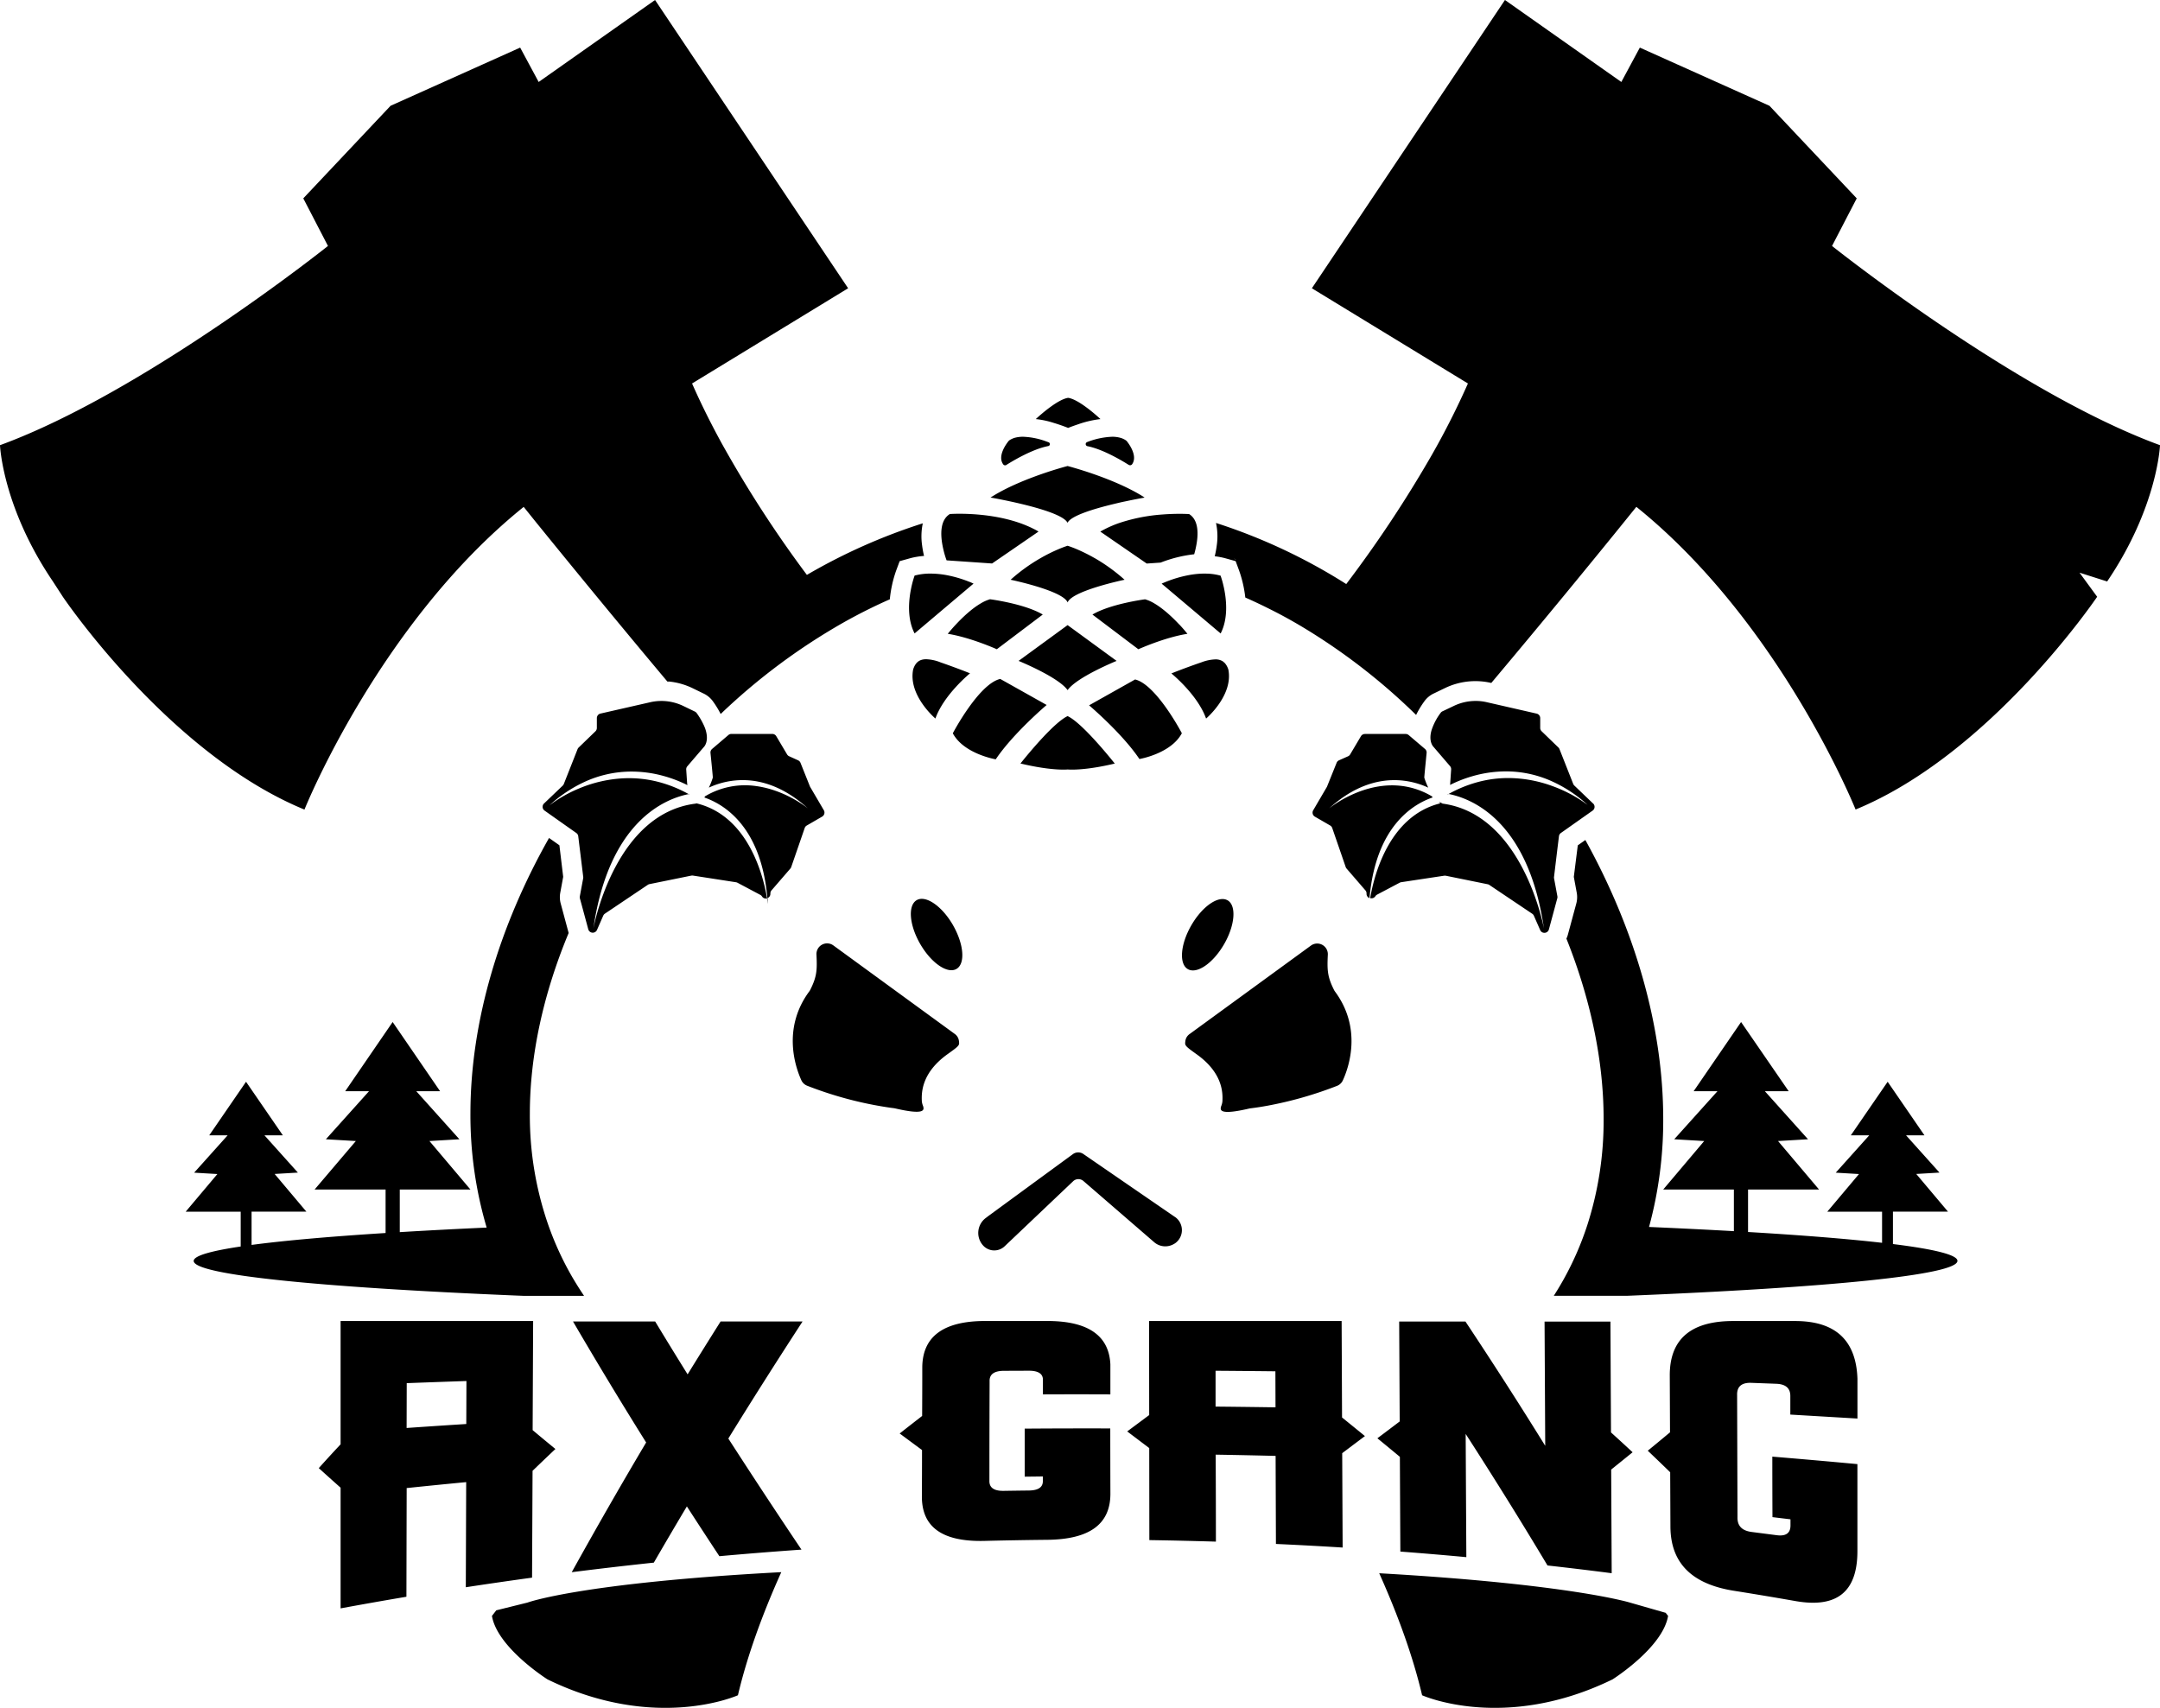 <svg xmlns="http://www.w3.org/2000/svg" viewBox="0 0 1088.88 861.01" fill="currentColor"><path d="M839.68,813.1h0l-18-5.16s-30.21-9.32-126.4-14.79c9.61,21.43,17.07,42.17,21.62,61.51,0,0,41.34,18.67,96-8,0,0,25.34-16,28-32ZM265.9,807.94l-15.72,3.9L248,814.66c2.66,16,28,32,28,32,54.66,26.67,96,8,96,8,4.59-19.51,12.14-40.44,21.86-62.06C292.69,798,265.9,807.94,265.9,807.94ZM288,643a155.09,155.09,0,0,1-11.58-25.37,167.83,167.83,0,0,1-9.32-56.2c0-29.41,6.86-60.55,19.56-91.06l-4-14.86a12.28,12.28,0,0,1-.22-5.46l1.47-8-.12-1L282,426.14l-5.22-3.68c-25.05,44.27-39.63,92.57-39.63,138.92a199.75,199.75,0,0,0,8.18,57.5c-15.64.71-30.28,1.48-43.8,2.3V599.69h35.62l-20.66-24.44,15.11-.89-21.74-24.22h12l-23.92-34.89-23.92,34.89h12l-21.74,24.22,15.11.89L158.6,599.69h35.78v21.93c-28.2,1.79-51.12,3.81-67.56,6V610.85h27.63l-16-19,11.72-.69-16.86-18.79h9.28l-18.56-27-18.55,27h9.28L97.87,591.2l11.72.69-16,19h27.75v17.53c-15.36,2.29-23.7,4.73-23.7,7.28,0,7,63,13.27,161.72,17.41l4.95.2h30.13Q291,648.2,288,643ZM268.51,721q.12-27.53.25-55H171.7q0,31.07,0,62.15-5.52,5.89-11,12,5.51,5,11,9.87,0,30.42,0,60.84,16.58-3.06,33.18-5.86.06-27.39.13-54.79,15-1.57,30-3-.09,26.49-.19,53,16.69-2.55,33.4-4.84.13-26.93.25-53.86,5.76-5.55,11.52-11Q274.22,725.78,268.51,721Zm-33.45-3.09q-15,.95-30.08,2l.06-22.6q15-.56,30.1-1.08Q235.1,707.07,235.06,717.92Zm169.52-51.7H363.27q-8.31,13.17-16.64,26.67-8.19-13.15-16.36-26.66H288.86q18.45,31.59,36.87,61Q307,758.76,288.22,792.62q20.67-2.62,41.38-4.82,8.34-14.4,16.66-28.35,8.19,12.69,16.38,25.1,20.67-1.86,41.39-3.31-18.46-27.45-36.87-56C379.64,705,392.12,685.39,404.58,666.22ZM559.7,720.14q-21.57-.06-43.14.1l0,24.21c3.05,0,6.1-.06,9.15-.09v2.54c-.08,3-2.44,4.49-7.11,4.54q-6.32.07-12.65.17-7.4.12-7.18-5.21,0-25,.1-50-.21-5.26,7.19-5.3l12.62-.05q7,0,7.07,4.45v7.47q17-.08,34,0V687.82q-1.05-21.69-31.38-21.84h-32q-31.36.12-31.44,23.5,0,12.18-.07,24.37-5.67,4.39-11.33,8.84,5.64,4.18,11.27,8.34,0,11.69-.07,23.35c-.06,15.61,10.41,22.94,31.41,22.47q16.06-.4,32.12-.56c21-.29,31.51-7.87,31.5-23.23Q559.71,736.61,559.7,720.14ZM688.08,724q-5.77-4.72-11.54-9.38L676.33,666H579.26l.06,47.4-11.08,8.25,11.1,8.39.06,46.4q16.77.26,33.55.77,0-21.91-.11-43.85,15.1.25,30.21.63.08,22.2.16,44.39,16.81.76,33.63,1.81-.11-23.79-.22-47.57Q682.35,728.3,688.08,724Zm-75.3-14.84q0-9,0-18.09,15.07.11,30.16.27L643,709.5Q627.87,709.28,612.78,709.13Zm210.24,23q-5.46-5.08-10.9-10-.15-27.95-.28-55.89H778.63q.17,31.32.34,62.64c-13.4-21.64-26.81-42.46-40.21-62.65H705.34q.13,25.18.26,50.36-5.62,4.27-11.25,8.49,5.67,4.63,11.34,9.35l.24,47.76q16.64,1.27,33.27,2.81-.18-31.07-.34-62.12c13.75,21.31,27.51,43.35,41.25,66.32q16.2,1.81,32.36,3.9-.13-26.13-.26-52.25Q817.61,736.55,823,732.17Zm59.84-35,12.59.47q7,.27,7.07,6c0,3.18,0,6.35,0,9.53q16.94,1,33.84,2V695.08Q935.36,666,905,666H873q-31.37.3-31.25,27.55l.12,28.55q-5.61,4.7-11.21,9.27,5.65,5.37,11.3,10.87l.12,27.37c.07,18.19,10.54,28.78,31.35,32.27q15.91,2.52,31.79,5.31c20.76,3.61,31.11-4.62,31.12-25.17V738.13q-21.43-2-42.89-3.77,0,15.24.07,30.5l9.08,1.1c0,1.08,0,2.16,0,3.24q-.09,5.7-7,4.76l-12.55-1.62q-7.35-.93-7.16-7.45-.1-30.76-.19-61.54C875.56,699,878,697,882.86,697.15ZM483.4,524.71a5.09,5.09,0,0,0-2.13-3.48l-1.44-1.05L420.1,476.63a5.36,5.36,0,0,0-8.51,4.59c.35,7.64.3,11-3.16,17.85a5.87,5.87,0,0,1-.47.75c-13.9,18.82-6.82,38.55-4,44.76a5.37,5.37,0,0,0,2.92,2.78A189.44,189.44,0,0,0,449,558.48l1.63.21.52.09c15.46,3.61,14.69.66,14.22-1.08a9.34,9.34,0,0,1-.65-2.34c-.29-4.92.1-14.71,13-23.94C483.93,527,483.66,527,483.4,524.71Zm-3-58.33c-5.53-9.58-13.71-15.21-18.27-12.58s-3.77,12.54,1.76,22.11,13.71,15.21,18.27,12.58S485.92,476,480.39,466.38ZM673,499.9a6,6,0,0,1-.47-.76c-3.46-6.84-3.51-10.2-3.16-17.85a5.36,5.36,0,0,0-8.51-4.58l-54.7,39.88-6.47,4.72a5.07,5.07,0,0,0-2.13,3.48c-.26,2.24-.53,2.3,5.66,6.71,12.92,9.23,13.31,19,13,23.93a9.3,9.3,0,0,1-.65,2.35c-.47,1.73-1.24,4.69,14.22,1.08a4.71,4.71,0,0,1,.52-.09c3-.36,5.88-.82,8.72-1.34a193.31,193.31,0,0,0,35-10,5.41,5.41,0,0,0,2.92-2.78C679.81,538.45,686.89,518.71,673,499.9Zm-54.16-46c-4.56-2.63-12.74,3-18.27,12.58s-6.32,19.47-1.76,22.11,12.74-3,18.27-12.58S623.39,456.51,618.83,453.88ZM592.27,613.51l-.36-.25L568,596.83l-21.9-15.06a4.54,4.54,0,0,0-5.23.08L521.52,596l0,0-23.44,17.17h0L497,614a9.4,9.4,0,0,0-1.47,13.84c.12.14.25.27.38.4a7.6,7.6,0,0,0,10.55.06l16-15.2,18.52-17.58a3.85,3.85,0,0,1,5.18-.12l20.49,17.72h0l15.17,13.12a8.56,8.56,0,0,0,10.26.73l.05,0a8.11,8.11,0,0,0,.17-13.47ZM554.19,210.76c-2.26-2.07-10.69-9.48-15.73-10.19-5.11.72-13.72,8.34-15.83,10.26l-.48.45a43.91,43.91,0,0,1,8.72,1.82l.21.07c4.07,1.21,7.38,2.56,7.38,2.56s2.14-.87,5.08-1.84h0a51.84,51.84,0,0,1,11.21-2.61ZM540.34,362.28a15.39,15.39,0,0,0-2.15-1.26,14.59,14.59,0,0,0-2.13,1.25c-8.23,5.63-21.63,22.65-21.63,22.65C525.51,387.56,532.64,388,536,388c1.48,0,2.22-.08,2.22-.08s.73.08,2.21.08c3.34,0,10.47-.41,21.54-3.05C561.94,384.92,548.56,367.92,540.34,362.28Zm-36.11-20c-10.82,2.49-23.91,27.4-23.91,27.4,5.54,10.41,21.64,13.13,21.64,13.13,8.81-13.13,25.67-27.4,25.67-27.4Zm-30.44-8.49a21.61,21.61,0,0,0-6.89-1.44c-3.72,0-5.5,1.94-6.55,5.07-2.69,13.1,11.2,24.82,11.2,24.82C475.81,350.2,489,339.45,489,339.45S482.53,336.83,473.79,333.81Zm25.35-31.69a19.36,19.36,0,0,0-4.55,2c-4.78,2.74-9.53,7.32-12.76,10.78-2.48,2.65-4.05,4.65-4.05,4.65,11.47,1.82,24.73,7.78,24.73,7.78l23.16-17.49C516.45,304.35,499.14,302.12,499.14,302.12ZM528.68,223l-.94-.34a37.45,37.45,0,0,0-12-2.47,15.9,15.9,0,0,0-3.7.4,9.85,9.85,0,0,0-3.32,1.47,1,1,0,0,0-.21.21c-.8.95-6,7.57-2.73,11.9a1.13,1.13,0,0,0,.89.42,1.17,1.17,0,0,0,.65-.19c2.93-1.86,13.07-8,21.15-9.52A1,1,0,0,0,528.68,223Zm43.47,119.59-23.13,13s16.66,14.09,25.37,27.07c0,0,15.92-2.68,21.39-13C595.78,369.61,582.85,345,572.15,342.54Zm47.05-5.1a8.7,8.7,0,0,0-1.85-3.3l-.9-.76a6.66,6.66,0,0,0-3.81-1,21.61,21.61,0,0,0-6.89,1.44c-8.74,3-15.24,5.64-15.24,5.64S603.73,350.2,608,362.26C608,362.26,621.89,350.54,619.2,337.44Zm-24.69-22.61c-3.23-3.46-8-8-12.72-10.74a19.36,19.36,0,0,0-4.55-2s-17.32,2.23-26.53,7.69l23.15,17.49s13.27-6,24.73-7.78C598.59,319.52,597,317.5,594.51,314.83Zm22.37-19.05a46.67,46.67,0,0,0-1.57-5.61,28.84,28.84,0,0,0-6.18-1c-.62,0-1.24-.05-1.86-.05a44.31,44.31,0,0,0-7.76.73,60.59,60.59,0,0,0-12.13,3.58c-1.14.46-1.78.77-1.78.77l2.08,1.75,14,11.82,13.66,11.54C619.35,311.56,618.22,301.8,616.88,295.78Zm-17.51-36.66s-1.8-.13-4.78-.13c-2.19,0-5,.07-8.27.32a88.55,88.55,0,0,0-22.19,4.34,55.67,55.67,0,0,0-7.2,3.08c-.76.39-1.51.8-2.24,1.23l23.39,16.1,7-.48A67.21,67.21,0,0,1,602,279.43c.34-1.16.71-2.59,1-4.16C604.14,269.61,604.42,262.18,599.37,259.12Zm-31.49-36.89a1.31,1.31,0,0,0-.24-.23,9.48,9.48,0,0,0-3.19-1.42,15.3,15.3,0,0,0-3.81-.44,38.75,38.75,0,0,0-12.58,2.67,1.15,1.15,0,0,0-.43.26,1.08,1.08,0,0,0,.65,1.84c7.93,1.59,17.68,7.49,20.68,9.39a1.42,1.42,0,0,0,.72.2,1.23,1.23,0,0,0,1-.46C573.83,229.72,568.7,223.21,567.88,222.23Zm8.53,28.16c-15.08-9.52-38.22-15.5-38.22-15.5s-22.78,5.89-37.86,15.27l-1,.61s4.67.81,10.79,2.15c3.29.72,7,1.6,10.64,2.59,8.19,2.24,15.94,5.05,17.39,8,1.79-3.57,13.12-7,23.08-9.41,2.08-.5,4.11-1,6-1.37,5.61-1.2,9.77-1.92,9.77-1.92Zm-24.47,31a87.29,87.29,0,0,0-9.25-4.62c-2.8-1.17-4.5-1.68-4.5-1.68s-1.7.51-4.5,1.69a84.43,84.43,0,0,0-9.63,4.84,88,88,0,0,0-14.59,10.61s24.45,5.08,28.35,10.75a3.26,3.26,0,0,1,.37.68,3.26,3.26,0,0,1,.37-.68c3.9-5.67,28.35-10.75,28.35-10.75A89.39,89.39,0,0,0,551.94,281.42Zm-63.32,11.87a61.33,61.33,0,0,0-10.3-3.13,45.26,45.26,0,0,0-9.21-1h-.05a29.73,29.73,0,0,0-8,1,49.36,49.36,0,0,0-1.76,6.49c-1.24,6.06-2.08,15.27,1.76,22.67l13.66-11.55L488.67,296l2.1-1.77S490,293.84,488.62,293.29Zm32.86-26.46h0c-1.27-.67-2.56-1.27-3.88-1.82-9.85-4.16-20.86-5.51-28.62-5.89-2-.1-3.84-.13-5.35-.13-3,0-4.78.13-4.78.13-5.12,3.11-4.76,10.72-3.6,16.42.31,1.56.68,3,1,4.11.51,1.73.94,2.83.94,2.83l13.67.94,9.26.64L523.52,268C522.85,267.56,522.17,267.19,521.48,266.83Zm21.63,51.89-4.18-3.05-.74-.54-.74.54-4.19,3.06-19.78,14.44s20.06,8.14,24.71,14.74c4.64-6.6,24.7-14.74,24.7-14.74ZM729.87,400.3l0,.23.23-.11.11-.06ZM727,404.75a2.27,2.27,0,0,1-.94-.2l-.66-.29a2.23,2.23,0,0,0,.84.78c.23-.07.47-.12.7-.17a1.28,1.28,0,0,0,.37-.14Zm-5.11-3.26-.12-.06a39.08,39.08,0,0,0-14.24-5.08c-19.85-2.93-36.58,10.45-37.51,11.21,15.33-13.91,29.56-15.41,39.65-13.68A40.93,40.93,0,0,1,720,397.09a35.92,35.92,0,0,1-2-5.06c0-.54.44-5,.81-8.74.14-1.46.27-2.79.36-3.7a2.31,2.31,0,0,0-.81-2l-8.22-7a2.34,2.34,0,0,0-1.52-.56H688.06a2.34,2.34,0,0,0-2,1.14l-5.42,9.14a2.39,2.39,0,0,1-1,.94L675,383.31a2.31,2.31,0,0,0-1.2,1.26L669,396.49a1.77,1.77,0,0,1-.15.31L662,408.5a2.34,2.34,0,0,0,.84,3.21l7.76,4.49a2.4,2.4,0,0,1,1,1.26l4.93,14.28,1.85,5.38a2.4,2.4,0,0,0,.44.76l9.5,11a2.32,2.32,0,0,1,.57,1.53v.19a2.29,2.29,0,0,0,1.5,2.19c3.18-36.27,22-47.39,31.75-50.73C722.12,401.91,722,401.71,721.92,401.49Zm81.16,3.56-9.4-9a2.37,2.37,0,0,1-.57-.83l-6.93-17.56a2.28,2.28,0,0,0-.55-.82l-8.45-8.18a2.32,2.32,0,0,1-.71-1.68v-4.94a2.34,2.34,0,0,0-1.82-2.28L749.43,354h0a24.62,24.62,0,0,0-5.19-.62h-.4a25.49,25.49,0,0,0-11,2.53l-1.48.71-4.22,2a2.42,2.42,0,0,0-.88.74,29.94,29.94,0,0,0-4.6,8.77c-1.73,6,1.06,8.48,1.06,8.48l.92,1.08,7.34,8.55a2.36,2.36,0,0,1,.56,1.69l-.48,7c0,.11,0,.21,0,.32l-.1.49a64.4,64.4,0,0,1,11.07-4.35,61.24,61.24,0,0,1,17-2.5,56.26,56.26,0,0,1,21.55,4.24,67.75,67.75,0,0,1,19.76,12.67,68.74,68.74,0,0,0-17.56-9.43,65.34,65.34,0,0,0-21.23-4.11,59,59,0,0,0-17.16,2.18,64.68,64.68,0,0,0-14.12,5.84c11.76,2.31,40.16,13.52,48.05,67.82-.65-3.4-11.66-57.93-51.41-63a1.7,1.7,0,0,1-.54-.17c-26.75,6.35-34,38-35.63,47.84a2.24,2.24,0,0,0,.68.1,2.28,2.28,0,0,0,1.93-1.06,2.27,2.27,0,0,1,.85-.78L705.62,445a2.44,2.44,0,0,1,.75-.24l21.77-3.29a2,2,0,0,1,.34,0,2.42,2.42,0,0,1,.47.05l21,4.27a2.31,2.31,0,0,1,.84.35l21.63,14.53a2.3,2.3,0,0,1,.83,1l3.17,7.21a2.27,2.27,0,0,0,2.13,1.4,2.31,2.31,0,0,0,2.27-1.73l2.66-9.86,1.57-5.82a2.29,2.29,0,0,0,.05-1l-1.69-9.11a2.18,2.18,0,0,1,0-.72L785,428.77h0l.89-7.21a2.33,2.33,0,0,1,1-1.63l7.37-5.2,8.61-6.07A2.33,2.33,0,0,0,803.08,405.05Zm-76.05-.3a2.27,2.27,0,0,1-.94-.2l-.66-.29a2.23,2.23,0,0,0,.84.78c.23-.07.47-.12.7-.17a1.28,1.28,0,0,0,.37-.14Zm2.84-4.45,0,.23.23-.11.11-.06ZM727,404.75a2.27,2.27,0,0,1-.94-.2l-.66-.29a2.23,2.23,0,0,0,.84.78c.23-.07.47-.12.7-.17a1.28,1.28,0,0,0,.37-.14Zm2.84-4.45,0,.23.23-.11.11-.06Zm-343,52.52-.19.07c.25,1.49.37,2.48.41,2.81C387,454.72,387,453.76,386.88,452.82ZM347.47,400.3l-.31.06.11.06a1.15,1.15,0,0,0,.25.12Zm67.85,8.2-6.86-11.7a3,3,0,0,1-.16-.31l-4.76-11.92a2.37,2.37,0,0,0-1.21-1.26l-4.58-2.08a2.37,2.37,0,0,1-1-.94l-5.42-9.14a2.35,2.35,0,0,0-2-1.14H368.71a2.34,2.34,0,0,0-1.52.56l-4.62,3.94-3.6,3.07a2.37,2.37,0,0,0-.81,2c.33,3.2,1.18,11.69,1.18,12.44a35.18,35.18,0,0,1-2,5.06,40.45,40.45,0,0,1,21.53-3.54c8.37.94,18.13,4.7,28.4,14-.74-.61-11.56-9.25-26-11.23a39.22,39.22,0,0,0-25.77,5.1l-.12.06c-.1.22-.19.42-.28.6,9.75,3.35,28.58,14.47,31.75,50.73a2.3,2.3,0,0,0,1.51-2.19v-.19a2.36,2.36,0,0,1,.56-1.53l9.5-11a2.08,2.08,0,0,0,.44-.76l5.1-14.76,1.69-4.9a2.31,2.31,0,0,1,1-1.26l7.75-4.49A2.35,2.35,0,0,0,415.32,408.5ZM351.07,405a1.48,1.48,0,0,1-.54.17c-39.76,5-50.77,59.57-51.42,63,7.9-54.29,36.28-65.5,48.05-67.82a64.73,64.73,0,0,0-15.25-6.15,59.11,59.11,0,0,0-17.54-1.82h0a66.31,66.31,0,0,0-22,4.93h0A67.3,67.3,0,0,0,277,406a69.23,69.23,0,0,1,17.53-11.74h0A56.6,56.6,0,0,1,317,389a60.66,60.66,0,0,1,17.39,2.17,65.28,65.28,0,0,1,12.16,4.66l-.1-.49c0-.11,0-.21-.05-.32l-.47-7a2.31,2.31,0,0,1,.55-1.69l8.26-9.63s3-2.66.83-9.18a20.45,20.45,0,0,0-1-2.38h0s0,0,0,0a36.24,36.24,0,0,0-3.38-5.66,2.46,2.46,0,0,0-.89-.74l-1.94-.94h0l-2.87-1.39-.88-.42A25.32,25.32,0,0,0,327.9,354l-1.26.29-23.95,5.46a2.4,2.4,0,0,0-.38.12h0a2.37,2.37,0,0,0-1.43,2.16V367a2.36,2.36,0,0,1-.71,1.68l-8.46,8.18a2.42,2.42,0,0,0-.55.82l-6.93,17.56a2.34,2.34,0,0,1-.56.83l-9.41,9a2.33,2.33,0,0,0,.27,3.6l7.29,5.15,8.68,6.12a2.34,2.34,0,0,1,1,1.63l.55,4.51L294,442a2.48,2.48,0,0,1,0,.72l-1.69,9.11a2.44,2.44,0,0,0,0,1l.82,3,3.42,12.66a2.34,2.34,0,0,0,4.4.33l3.16-7.21a2.4,2.4,0,0,1,.84-1l21.62-14.53a2.38,2.38,0,0,1,.84-.35l21-4.27a2.5,2.5,0,0,1,.47-.05,2.07,2.07,0,0,1,.35,0L371,444.78a2.53,2.53,0,0,1,.75.24l11.51,6.12a2.3,2.3,0,0,1,.86.78A2.28,2.28,0,0,0,386,453a2.57,2.57,0,0,0,.67-.09C385.07,443,377.82,411.41,351.07,405Zm-14.69-61.52.31.38.33-.33Zm50.5,109.3-.19.07c.25,1.49.37,2.48.41,2.81C387,454.72,387,453.76,386.88,452.82ZM347.47,400.3l-.31.06.11.06a1.15,1.15,0,0,0,.25.12Zm39.41,52.52-.19.07c.25,1.49.37,2.48.41,2.81C387,454.72,387,453.76,386.88,452.82ZM347.47,400.3l-.31.06.11.06a1.15,1.15,0,0,0,.25.12ZM954.25,627.18V610.85H982l-16-19,11.72-.69-16.86-18.79h9.28l-18.55-27-18.56,27h9.28L925.42,591.2l11.72.69-16,19h27.63v15.67c-17.37-2-40.21-3.82-67.56-5.45V599.69H917l-20.67-24.44,15.11-.89-21.74-24.22h12L877.7,515.25l-23.92,34.89h12L844,574.36l15.11.89-20.66,24.44h35.62v21c-13.3-.75-27.59-1.46-42.77-2.12a204.26,204.26,0,0,0,7.15-54.48c0-46.7-14.39-95.67-39.25-140.6l-3.82,2.69-2,15.9.83,4.5.64,3.46a12.43,12.43,0,0,1-.22,5.46l-4.24,15.69a11.73,11.73,0,0,1-.75,2c12.18,30.45,18.76,61.51,18.76,90.87a171.78,171.78,0,0,1-8.12,53.26,154.28,154.28,0,0,1-12.25,28.06q-2.25,4-4.75,7.9h36.82c101.61-4.13,166.67-10.49,166.67-17.61C986.82,632.66,975.25,629.8,954.25,627.18Zm134.63-402.74C1016,197.78,923.55,124,923.55,124l6.13-11.83L936,100,892,53.33,826.66,24l-3.53,6.55-5.8,10.78L758.66,0,661.33,145.33l78.67,48a398.47,398.47,0,0,1-18.19,36,613,613,0,0,1-43.15,65.12A286.24,286.24,0,0,0,613,263.65a31.76,31.76,0,0,1,.37,11.41c-.19,1.48-.45,2.91-.74,4.23-.08.39-.17.77-.26,1.15a36.34,36.34,0,0,1,5.66,1.1l3.81,1.06h0l1.06.3.05.13,1.72,4.66a61.17,61.17,0,0,1,3.1,13.55q6.3,2.78,12.55,5.93,10,5,19.76,11.06a310.27,310.27,0,0,1,53.8,42.21,45.8,45.8,0,0,1,4.14-6.86,12.23,12.23,0,0,1,4.65-3.91l1.1-.53,4.6-2.22a35.32,35.32,0,0,1,23.27-2.64l.16,0,.44-.52h0C778.82,312.14,801.34,284.59,814,269c6.94-8.55,10.9-13.48,10.9-13.48,72.89,58.67,110.52,152.6,110.52,152.6,68.45-28.15,121.78-107.26,121.78-107.26l-8.89-12.15,13.93,4.44C1087.7,255.55,1088.88,224.44,1088.88,224.44Zm-467,57.17,1.06.3.05.13Zm-156-1.34c-1.19.08-2.37.22-3.51.41h0a33,33,0,0,0-3.93.86l-4.91,1.37-.45,1.2h0l-1.33,3.58a60.75,60.75,0,0,0-3.18,14.45c-3.39,1.49-6.79,3.07-10.17,4.74q-6.58,3.24-13.1,6.91a313.29,313.29,0,0,0-62,46.17,47.72,47.72,0,0,0-3.9-6.38,12.34,12.34,0,0,0-4.66-3.91l-1.59-.77-4.11-2A35.39,35.39,0,0,0,337,343.57l-.64-.05c-30.13-35.92-55-66.51-66.14-80.23L264,255.55c-72.89,58.67-110.52,152.6-110.52,152.6C85,380,31.7,300.89,31.7,300.89l-5-7.71C1.18,255.55,0,224.44,0,224.44,72.89,197.78,165.33,124,165.33,124l-7.13-13.76L152.89,100l44-46.67L262.22,24l4.58,8.51,4.75,8.82L330.22,0l97.33,145.33-78.67,48c4.31,9.81,9.21,19.67,14.57,29.5a589.27,589.27,0,0,0,43.31,67,291.34,291.34,0,0,1,58.43-26,31.82,31.82,0,0,0-.33,11.23c.2,1.57.48,3.08.79,4.47C465.7,279.78,465.76,280,465.82,280.27Z" /></svg>